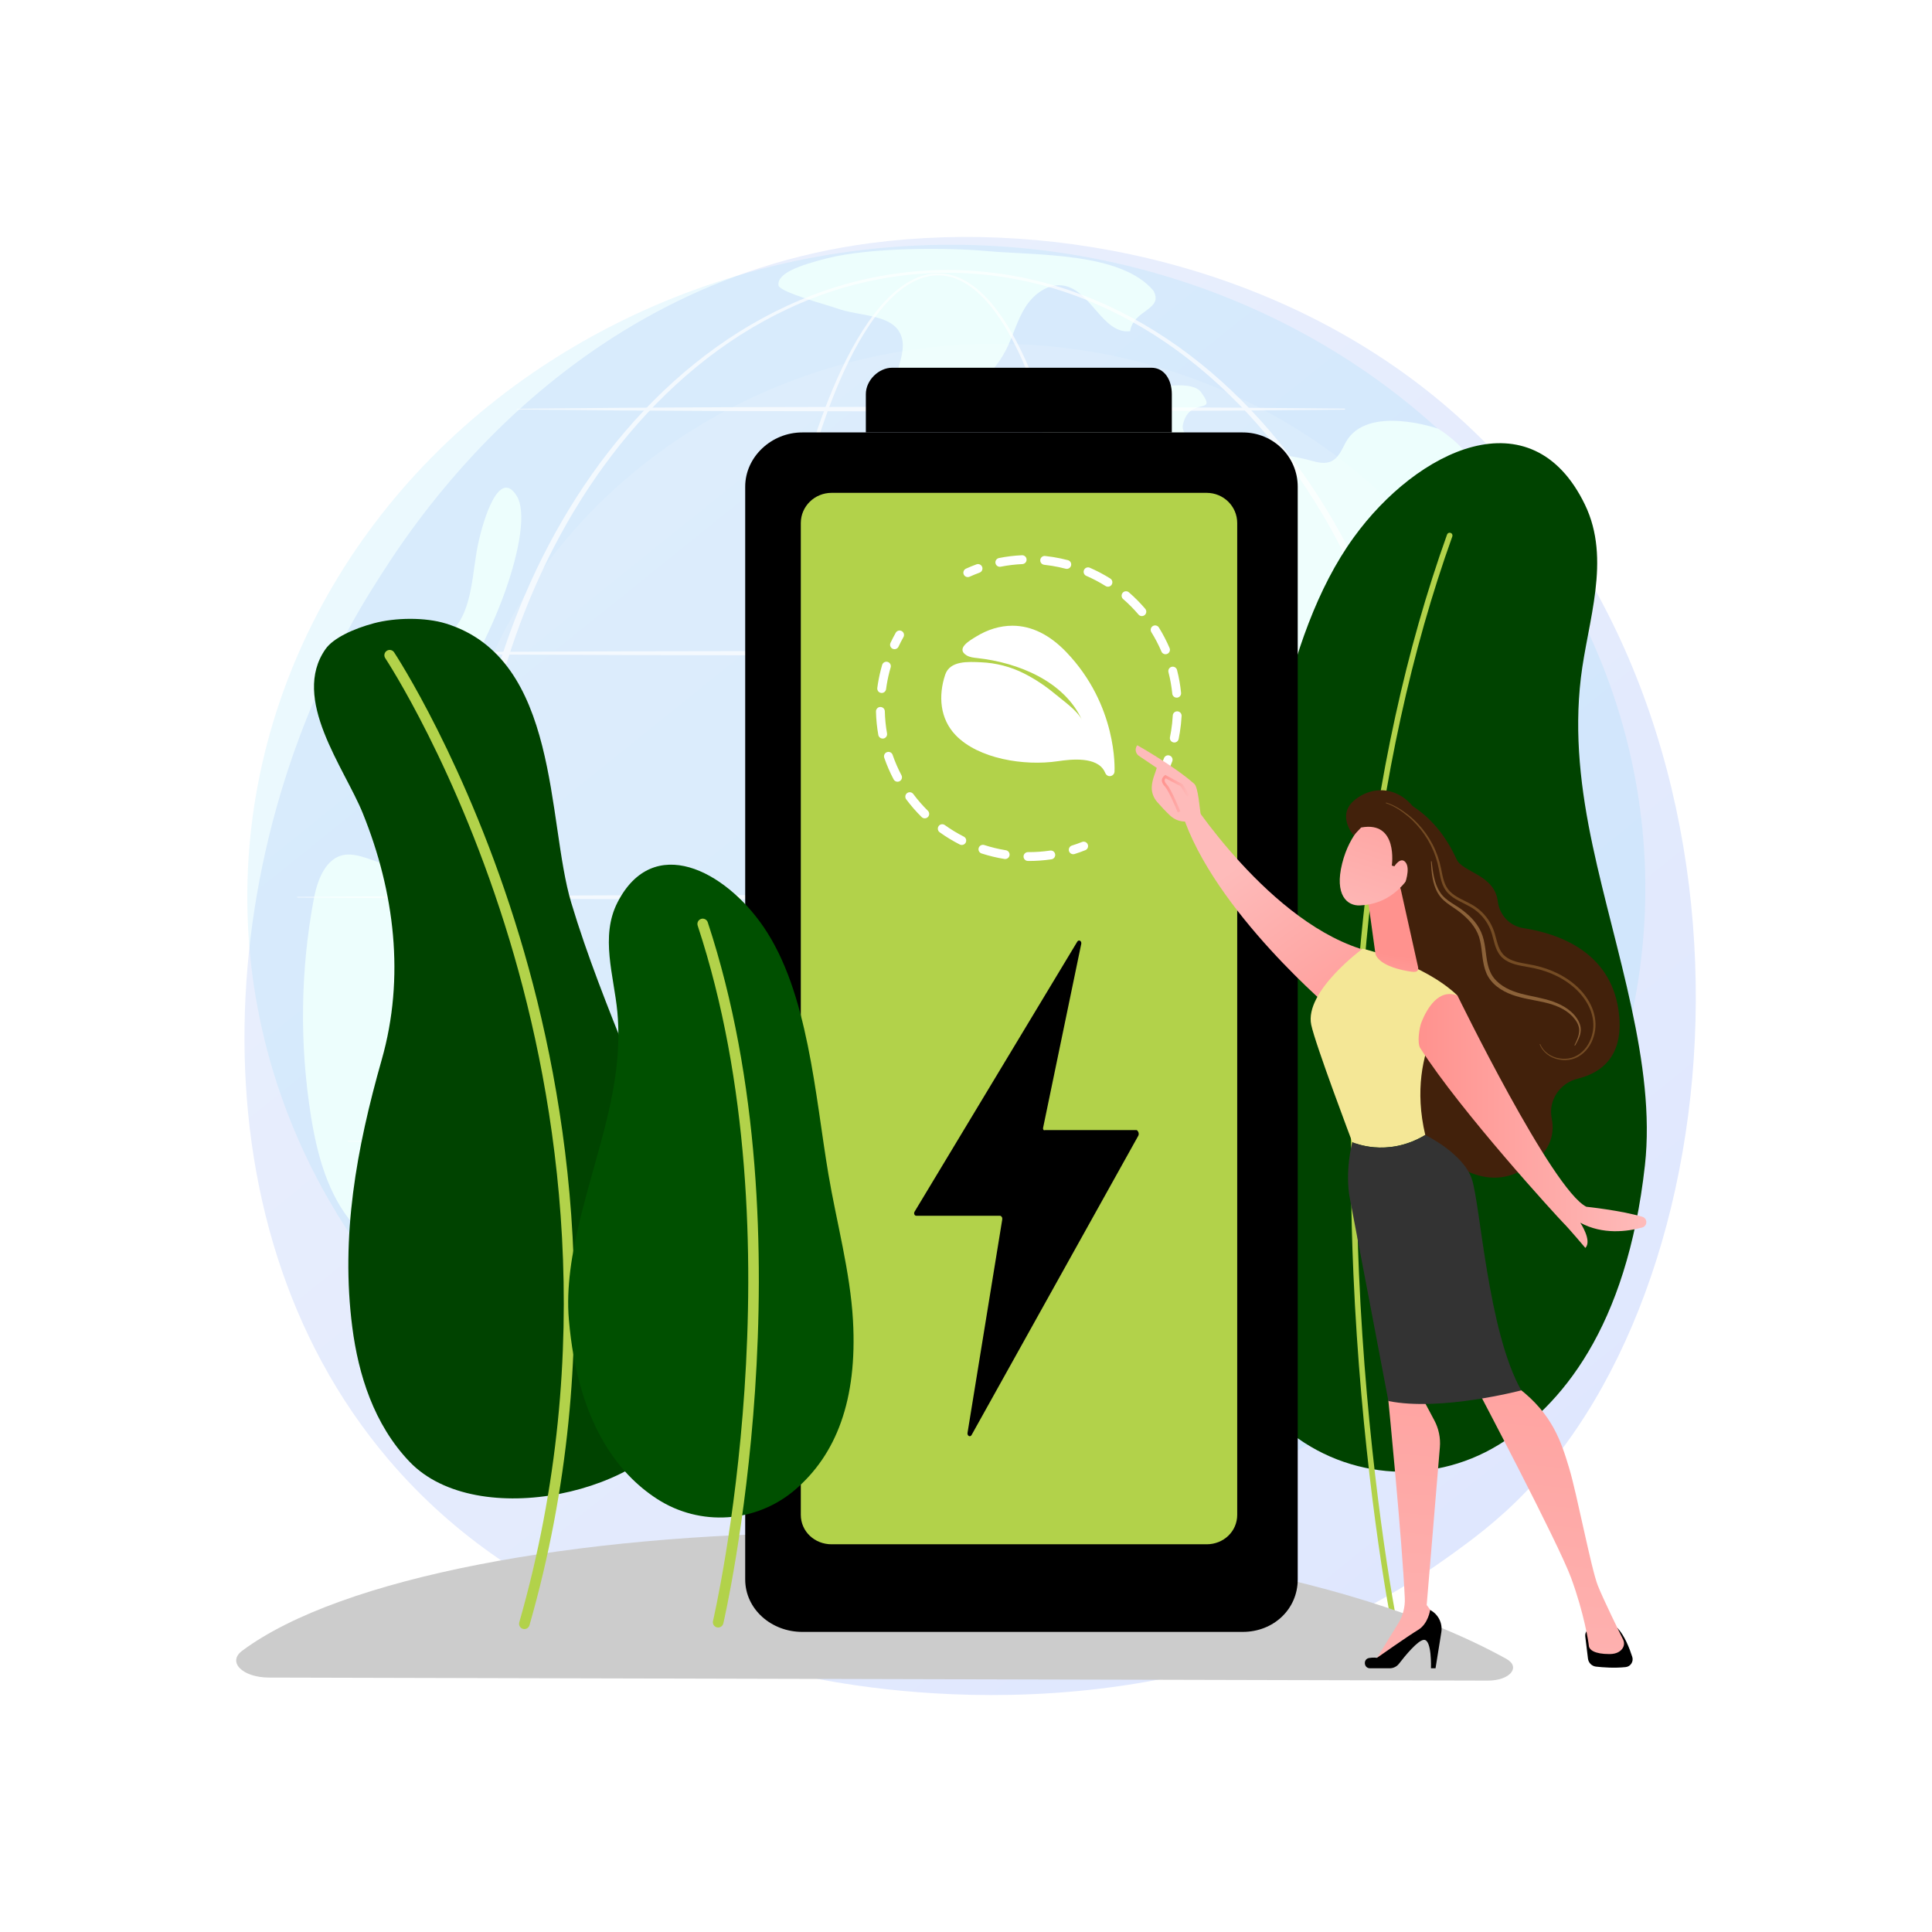 <?xml version="1.0" encoding="UTF-8"?>
<svg xmlns="http://www.w3.org/2000/svg" version="1.1" xmlns:xlink="http://www.w3.org/1999/xlink" viewBox="0 0 3710 3710">
  <defs>
    <linearGradient id="linear-gradient" x1="3618.8" y1="4081.41" x2="1127.32" y2="987.16" gradientUnits="userSpaceOnUse">
      <stop offset="0" stop-color="#dae3fe"/>
      <stop offset="1" stop-color="#e9effd"/>
    </linearGradient>
    <linearGradient id="linear-gradient-2" x1="-3076.77" y1="-6703.19" x2="-2835" y2="-7760.94" gradientTransform="translate(-2772.22) rotate(-180) scale(1 -1)" gradientUnits="userSpaceOnUse">
      <stop offset="0" stop-color="#edfefd"/>
      <stop offset="1" stop-color="#cafffd"/>
    </linearGradient>
    <linearGradient id="linear-gradient-3" x1="-2974.66" y1="-6679.83" x2="-2732.89" y2="-7737.58" xlink:href="#linear-gradient-2"/>
    <linearGradient id="linear-gradient-4" x1="-1750.59" y1="-6400.05" x2="-1508.81" y2="-7457.8" xlink:href="#linear-gradient-2"/>
    <linearGradient id="linear-gradient-5" x1="1765.32" y1="2178.64" x2="1963.77" y2="2630.14" gradientTransform="translate(214.21 -113.52) rotate(-12.16)" gradientUnits="userSpaceOnUse">
      <stop offset="0" stop-color="#febbba"/>
      <stop offset="1" stop-color="#ff928e"/>
    </linearGradient>
    <linearGradient id="linear-gradient-6" x1="2194.55" y1="3523.45" x2="2325.63" y2="1991.46" gradientTransform="translate(464.63)" xlink:href="#linear-gradient-5"/>
    <linearGradient id="linear-gradient-7" x1="2458.22" y1="3546.24" x2="2589.33" y2="2013.85" gradientTransform="translate(464.63)" xlink:href="#linear-gradient-5"/>
    <linearGradient id="linear-gradient-8" x1="2180.17" y1="2013.36" x2="2204.8" y2="1833.23" gradientTransform="translate(464.63)" xlink:href="#linear-gradient-5"/>
    <linearGradient id="linear-gradient-9" x1="1952.07" y1="2319.26" x2="2166.92" y2="1936.91" gradientTransform="translate(235.54 -99.24) rotate(-11.2)" xlink:href="#linear-gradient-5"/>
    <linearGradient id="linear-gradient-10" x1="1726.11" y1="2195.87" x2="1924.55" y2="2647.38" xlink:href="#linear-gradient-5"/>
    <linearGradient id="linear-gradient-11" x1="-2984.92" y1="1524.02" x2="-2931.92" y2="1524.02" gradientTransform="translate(-700.81) rotate(-180) scale(1 -1)" xlink:href="#linear-gradient-5"/>
    <linearGradient id="linear-gradient-12" x1="-3862.22" y1="2152.57" x2="-3424.94" y2="2152.57" gradientTransform="translate(-700.81) rotate(-180) scale(1 -1)" xlink:href="#linear-gradient-5"/>
  </defs>
  <!-- Generator: Adobe Illustrator 28.7.3, SVG Export Plug-In . SVG Version: 1.2.0 Build 164)  -->
  <g style="isolation: isolate;">
    <g id="Background">
      <rect width="3710" height="3710" style="fill: #fff;"/>
    </g>
    <g id="Illustration">
      <g>
        <path d="M2933.38,2861.15c-57.23,60.25-111.38,99.1-154.16,129.8-502.89,360.83-1097.95,255.65-1224.41,229.96-186.75-37.93-547.74-111.25-808.72-418.16-394.85-464.34-333.37-1195.88-27.09-1678.79,56.02-88.33,351.95-578.59,953.41-657.21,364-47.58,788.31,48.38,1095.58,305.82,644.99,540.37,599.07,1632.02,165.4,2088.58Z" style="fill: url(#linear-gradient);"/>
        <g>
          <ellipse cx="1817.31" cy="1713.83" rx="1342.49" ry="1243.74" transform="translate(-73.42 81.35) rotate(-2.51)" style="fill: #57ccf2; opacity: .12;"/>
          <path d="M2830.06,889.84c29.47,47.31,52.19,100.56,47.92,156.13-4.94,64.34-37.51,124.6-39.18,189.11-2.83,109.41,81.63,200.99,107.97,307.22,29.45,118.73-81.58,254.02-125.82,320.29-44.24,66.27-25.23-53.77-52.05-100.58-26.83-46.81-84.67,196.97-175.02,250.47-48.48,28.71-105.35,47.81-140.21,92.07-50.85,64.54-36.76,156.39-29.13,238.2,7.63,81.81-3.8,181.52-77.48,217.89-43.38,21.41-98.53,14.17-137.68,42.59-68.75,49.92-35.91,158.76-63.16,239.24-29.63,87.52-88.37,88.67-179.27,107.23-90.89,18.55,11.45-181.13-31.13-250.92-22.38-36.68-56.55-65.87-74.2-105.05-24.48-54.33-17.58-126.93-65.07-162.93-35.6-26.99-85.13-19.69-129.8-20.08-44.67-.39-99-19.78-104.07-64.16-4.5-39.38,34.93-70.78,73.5-79.91,38.57-9.13,79.67-4.77,117.55-16.44,108.35-33.36,158.89-184.98,272.03-192.08,96.72-6.06,177.73,102.5,272.76,83.54,52.98-10.57,89.24-57.49,128.57-94.53,50.52-47.58,113.22-83.3,153.33-139.93,40.11-56.64,46.93-147.17-10.13-186.67-42.39-29.35-102.61-17.43-144.48,12.64-41.87,30.07-70.39,74.69-101.15,116.07-9.5,12.78-20.25,26.02-35.44,30.78-40.89,12.8-70.73-44.73-60.94-86.44,9.78-41.71,39.25-78.4,40.64-121.23,2.44-75.47-78.84-123.36-150.14-148.23-71.3-24.87-155.34-54.52-176.3-127.06-7.4-25.63-5.46-53.82-16.76-77.98-37.45-80.07-235.07-120.05-187.83-166.48,47.24-46.43,197.17-56.52,226.36-150.03,10.45-33.48,21.21-77.73,56.13-80.96,56.88-5.27,89.34,65.13,137.05,77.22,22.65,5.74,24.83,44.21,23.95,91.51-.64,34.34,26.67,62.7,61.01,63.34,34.34.65,62.71-26.66,63.36-60.99.24-12.75-1.99-25.63-7.23-38.48-9.19-22.52-26.63-40.52-44.22-57.31-73.38-70.07-292.35-147.05-246.5-176.88,45.85-29.83,265.92-112.13,298.75-66.71,32.83,45.42-21.47,6.96-34.71,60.83-13.24,53.87,162.79,46.65,244.19,69.97,13.44,3.85,28.35,7.6,40.93,1.51,14.06-6.81,19.99-23.18,27.62-36.82,40.88-73.03,176.85-25.63,176.85-25.63,0,0,42.29,24.4,68.62,66.66Z" style="fill: url(#linear-gradient-2);"/>
          <path d="M2215.07,558.41c19.76,36.84-39.01,36.25-44.86,77.64-52.91,5.77-74.64-77.65-126.96-87.39-29.53-5.49-58.16,15.66-74.21,41.05-16.05,25.39-23.53,55.2-37.13,81.98-30.47,60-93.4,102.23-160.47,107.7-14.59,1.19-30.68.26-41.66-9.42-31.89-28.1,13.73-80.89,1.88-121.71-13.54-46.64-80.8-39.57-126.26-56.67-12.54-4.72-108.97-30.45-110.52-43.76-2.75-23.59,41.99-38.61,92.03-51.48,84.79-21.8,233.99-20.9,306.91-14.3,97.02,8.78,258.67,1.69,321.24,76.35h0Z" style="fill: url(#linear-gradient-3);"/>
          <path d="M597.08,2142.9c-21.98-137.62-20.16-279.02,5.38-416.03,6.81-36.55,22.76-80.12,59.57-85.38,42.57-6.08,94.69,42.82,121.34,9.07,11.76-14.9,7.07-36.59.41-54.36-17.57-46.88-45.09-90-80.19-125.69-21.81-22.17-46.76-41.83-63.55-68.01-35.92-55.99-10.7-137.8,40.13-180.71,50.83-42.9,116.41,34.03,169.85,3.49,53.44-30.54,55.1-104.63,65.14-165.35,7.44-44.98,40.58-166.84,77.19-107.49,36.61,59.35-48.83,295.59-144.99,408.84-11.6,13.66-24.41,28.96-23.43,46.85,2.34,42.73,64.6,40.83,106.49,49.58,51.85,10.83,131.32-16.94,87.46,73.41-23.13,47.65-133.62,112.87-103.93,144.76,29.69,31.89,120.96,124.26,163.78,198.96,42.83,74.7,63.58,167.72,31.29,247.54-32.29,79.82-129.4,134.94-208.67,101.31-37.1-15.74-77.54-48.46-112.03-27.61-31.23,18.88-26.62,64.21-25.08,100.67,1.54,36.46-19.47,84.87-54.95,76.3-11.67-2.82-20.85-11.67-28.74-20.73-49.91-57.36-70.47-134.34-82.47-209.43Z" style="fill: url(#linear-gradient-4);"/>
          <ellipse cx="1911.45" cy="1655.26" rx="1053.44" ry="995.16" style="fill: #fff; opacity: .12;"/>
          <g style="opacity: .68;">
            <path d="M1455.61,1735.18c-.03,109.36,3.84,218.75,12.21,327.78,8.29,109.02,20.78,217.79,39.5,325.49,9.36,53.85,20.27,107.43,33.34,160.47,13.1,53.02,28.29,105.56,46.93,156.84,9.35,25.62,19.57,50.92,31.08,75.61,11.51,24.67,24.3,48.77,39.1,71.52,14.85,22.65,31.68,44.23,52.12,61.74,10.21,8.7,21.34,16.35,33.43,21.91,12.07,5.52,25.09,9,38.31,9.33,13.22.44,26.41-2.32,38.69-7.33,12.32-4.99,23.7-12.27,34.14-20.67,20.89-16.93,38.1-38.25,53.21-60.71,15.09-22.56,28.03-46.57,39.74-71.15,11.66-24.61,22.04-49.85,31.49-75.43,18.89-51.19,34.25-103.68,47.48-156.67,13.21-53.01,24.25-106.56,33.71-160.39,18.87-107.68,31.51-216.43,39.79-325.45,8.22-109.04,11.96-218.42,11.76-327.76.18-109.36-2.44-218.76-9.51-327.91-7.03-109.14-18.05-218.06-34.95-326.11-8.48-54.01-18.46-107.79-30.57-161.09-12.14-53.28-26.32-106.13-44.03-157.8-8.9-25.81-18.65-51.33-29.79-76.23-11.12-24.89-23.59-49.21-38.24-72.16-14.67-22.84-31.56-44.57-52.42-61.86-10.43-8.57-21.87-16-34.34-21.04-12.43-5.1-25.85-7.78-39.28-7.34-13.44.36-26.66,3.94-38.92,9.45-12.28,5.57-23.62,13.13-34.06,21.73-20.89,17.3-38.28,38.56-53.7,60.94-15.37,22.47-28.78,46.29-40.88,70.73-12.12,24.44-22.91,49.54-32.85,74.96-19.8,50.9-36.07,103.15-50.18,155.93-14.06,52.81-25.88,106.22-36.05,159.93-20.33,107.44-34.03,216.07-43.08,325.04-9.14,108.97-13.34,218.34-13.19,327.69ZM1442.9,1735.18c.56-219.3,17.67-439.05,59.83-654.49,10.66-53.81,22.99-107.32,37.56-160.22,14.62-52.89,31.42-105.23,51.77-156.25,10.22-25.49,21.29-50.65,33.72-75.17,12.4-24.52,26.13-48.43,41.88-71.03,15.8-22.5,33.61-43.93,55.11-61.44,10.75-8.7,22.45-16.37,35.19-22.02,12.71-5.61,26.48-9.13,40.46-9.52,13.96-.52,27.99,2.12,40.93,7.31,12.99,5.13,24.85,12.7,35.62,21.4,21.54,17.56,38.86,39.5,53.93,62.5,15.03,23.1,27.82,47.55,39.25,72.54,11.44,25,21.48,50.6,30.65,76.48,18.25,51.81,32.95,104.77,45.6,158.16,12.61,53.41,23.08,107.29,32.06,161.4,17.88,108.24,29.87,217.39,37.85,326.77,3.97,54.7,6.92,109.47,8.91,164.27,1.91,54.8,3.26,109.64,3.04,164.49-.46,109.7-4.88,219.39-13.78,328.73-8.97,109.32-22.3,218.35-41.9,326.33-9.82,53.98-21.23,107.7-34.83,160.88-13.63,53.17-29.38,105.87-48.72,157.34-9.68,25.72-20.3,51.12-32.24,75.93-11.99,24.77-25.24,49.02-40.75,71.91-15.54,22.78-33.24,44.52-55.08,62.01-10.92,8.68-22.9,16.26-36.02,21.49-13.07,5.27-27.28,8.07-41.47,7.65-14.2-.26-28.2-3.92-41.02-9.7-12.85-5.82-24.55-13.77-35.21-22.74-21.33-18.06-38.65-40.05-53.92-63.01-15.21-23.07-28.3-47.39-40.1-72.26-11.79-24.88-22.26-50.34-31.84-76.1-19.1-51.55-34.7-104.29-48.21-157.5-13.46-53.22-24.76-106.96-34.49-160.96-38.44-216.17-53.42-435.89-53.74-655.16Z" style="fill: #fff; mix-blend-mode: soft-light;"/>
            <path d="M904.35,1735.18c.08,69.93,4.32,139.88,13.48,209.23,9.18,69.33,22.89,138.07,41.46,205.49,37.16,134.74,93.22,264.76,170.3,381.6,38.51,58.36,82.25,113.35,131.22,163.29,48.98,49.88,103.11,94.89,162.19,132.35,59.1,37.34,122.92,67.35,189.8,87.78,66.9,20.27,136.73,30.86,206.66,31.02,69.93-.21,139.75-10.85,206.62-31.16,66.85-20.47,130.63-50.52,189.69-87.89,59.04-37.48,113.1-82.53,162.02-132.42,48.91-49.96,92.57-104.95,131.02-163.32,76.95-116.83,132.92-246.81,169.94-381.5,36.89-134.84,54.8-274.7,54.84-414.47.03-139.77-17.81-279.64-54.63-414.53-36.95-134.73-92.84-264.78-169.75-381.7-38.43-58.41-82.09-113.45-131-163.46-48.91-49.95-103.01-95.03-162.06-132.61-59.07-37.45-122.86-67.67-189.8-88.15-66.97-20.29-136.87-30.9-206.88-31.05-70,.11-139.92,10.67-206.92,30.92-66.97,20.43-130.81,50.61-189.92,88.03-59.1,37.54-113.26,82.59-162.24,132.53-48.98,49.99-92.71,105.03-131.21,163.43-77.04,116.94-133.02,247.03-170.11,381.81-18.54,67.44-32.22,136.2-41.36,205.54-9.12,69.35-13.32,139.31-13.37,209.24ZM889.78,1735.18c.3-70.56,4.79-141.12,14.25-211.06,9.47-69.92,23.52-139.23,42.47-207.21,38.27-135.76,96.06-266.41,174.65-383.66,39.29-58.57,83.82-113.68,133.59-163.67,49.75-49.97,104.78-94.79,164.49-132.31,59.72-37.47,124.22-67.45,191.72-87.91,67.52-20.32,137.99-30.88,208.5-30.92,70.52-.02,141,10.5,208.55,30.78,67.53,20.41,132.07,50.35,191.84,87.79,59.77,37.5,114.86,82.28,164.67,132.23,49.83,49.97,94.43,105.08,133.79,163.64,78.72,117.26,136.6,247.96,175.02,383.77,19.02,68,33.23,137.33,42.7,207.31,9.42,69.99,13.87,140.61,14.12,211.21-.22,70.6-4.63,141.22-14.02,211.22-9.43,69.98-23.59,139.33-42.58,207.36-38.34,135.86-96.15,266.62-174.83,383.98-39.35,58.61-83.94,113.77-133.78,163.78-49.81,50.02-104.94,94.83-164.71,132.42-59.78,37.51-124.34,67.62-191.96,88.05-67.64,20.26-138.21,30.74-208.8,30.67-70.59.02-141.15-10.51-208.76-30.82-67.59-20.46-132.1-50.61-191.84-88.16-59.73-37.62-114.79-82.46-164.53-132.49-49.77-50.04-94.3-105.2-133.58-163.81-78.55-117.35-136.27-248.06-174.47-383.87-18.92-68-32.93-137.33-42.37-207.26-9.42-69.94-13.88-140.51-14.14-211.07Z" style="fill: #fff; mix-blend-mode: soft-light;"/>
            <path d="M2906.69,1255.23l-279.8,1.76-279.8,1.01-559.61.81-559.61-.89-279.8-1.1-279.8-1.91c-.35,0-.64-.29-.64-.65,0-.35.29-.64.64-.64l279.8-1.91,279.8-1.1,559.61-.89,559.61.81,279.8,1.01,279.8,1.76c.53,0,.96.44.95.96,0,.52-.43.95-.95.95Z" style="fill: #fff; mix-blend-mode: soft-light;"/>
            <path d="M2582.09,786.59l-198.65,1.77-198.65,1c-66.22.43-132.44.38-198.65.51l-198.65.3-397.3-.89-198.65-1.1-198.65-1.91c-.36,0-.64-.29-.64-.65,0-.35.29-.63.64-.64l198.65-1.91,198.65-1.09,397.3-.89,198.65.3c66.22.13,132.43.09,198.65.51l198.65,1,198.65,1.77c.53,0,.95.44.95.97,0,.52-.43.94-.95.95Z" style="fill: #fff; mix-blend-mode: soft-light;"/>
            <path d="M3003.93,1723.88l-304.11,1.76-304.11,1.01-608.22.81-608.22-.89-304.11-1.1-304.11-1.91c-.36,0-.64-.29-.64-.65,0-.35.29-.64.64-.64l304.11-1.91,304.11-1.1,608.22-.89,608.22.81,304.11,1.01,304.11,1.76c.53,0,.96.44.95.96,0,.52-.43.95-.95.95Z" style="fill: #fff; mix-blend-mode: soft-light;"/>
            <path d="M2906.69,2192.53l-279.8,1.76-279.8,1.01-559.61.81-559.61-.89-279.8-1.1-279.8-1.91c-.35,0-.64-.29-.64-.65,0-.35.29-.64.64-.64l279.8-1.91,279.8-1.1,559.61-.89,559.61.81,279.8,1.01,279.8,1.76c.53,0,.96.43.95.96,0,.52-.43.95-.95.95Z" style="fill: #fff; mix-blend-mode: soft-light;"/>
            <path d="M2542.05,2663.57H952.83c-1.86,0-3.36-1.5-3.36-3.36s1.5-3.36,3.36-3.36h1589.21c1.86,0,3.36,1.5,3.36,3.36s-1.5,3.36-3.36,3.36Z" style="fill: #fff; mix-blend-mode: soft-light;"/>
          </g>
        </g>
        <g>
          <path d="M3158.73,2237.74c21.49-193.58-57.29-411.67-100.35-613.75-22.77-106.84-35.58-213.26-22.65-322.34,12.86-108.45,58.82-227.03,7.83-332.52-102.74-212.52-322.43-105.13-444,62.84-141.08,194.91-169.33,505.31-216.26,745.34-28.29,144.7-73.67,293.77-85.77,440.55-20.04,243.16,41.4,408.95,161.69,517.76,115.38,104.36,285.36,120.15,418.14,39.07,119.95-73.24,246.69-224.66,281.36-536.95Z" style="fill: #004300;"/>
          <path d="M2680.4,3148.49c-1.5-.68-2.67-2.05-3.03-3.78-21.01-100.13-64.45-375.06-78.45-698.88-10.28-237.7-3.99-467.48,18.69-682.97,28.36-269.45,82.58-517.2,161.15-736.35,1-2.79,4.08-4.24,6.87-3.24,2.82.98,4.25,4.07,3.24,6.87-78.27,218.31-132.29,465.17-160.57,733.72-22.63,214.93-28.91,444.15-18.66,681.3,13.96,323.16,57.28,597.46,78.24,697.35.61,2.9-1.25,5.75-4.15,6.36-1.16.24-2.32.09-3.33-.37Z" style="fill: #b2d24a;"/>
        </g>
        <path d="M464.98,3169.99c381.83-284.21,1809.89-325.7,2427.45,15.38,28.78,15.9,7,41.96-35.01,41.85l-2340.93-5.8c-50.77-.13-80.56-29.8-51.51-51.42Z" style="fill: #ccc;"/>
        <path d="M1942.02,2189.08c-.7-1.34-2.09-2.2-3.61-2.2h-165.46c-1.26,0-2.45-.56-3.22-1.56-.77-.99-1.04-2.28-.73-3.5l69.23-270.05c.48-1.88-.43-3.84-2.19-4.68-1.75-.84-3.86-.32-5.02,1.24l-295.14,395.73c-.92,1.23-1.07,3.15-.38,4.53.69,1.38,2.1,2.51,3.64,2.51h151.8c1.22,0,2.38.28,3.15,1.23.77.94,1.08,2.05.84,3.25l-63,312.79c-.38,1.9.62,3.76,2.4,4.52,1.78.76,3.84.14,4.94-1.45l302.48-438.14c.86-1.25.96-2.88.25-4.22Z" style="fill: #fff; opacity: .8;"/>
        <path d="M717.77,1196.9c-38.78,10.4-77.66,28.21-92.57,49.38-67.25,95.5,36,227.77,71.52,315.55,61.01,150.8,81.2,315.2,36.34,472.92-48.61,170.9-79.18,339.14-56.51,514.25,11.68,90.21,41.17,185.9,109.76,257.78,129.62,135.79,464.72,59.73,531.12-93.38,52.95-122.11,34.96-254.74-.55-376.51-59.73-204.84-158.68-399.14-219.97-603.55-46.87-156.3-21.6-468-240.51-535.91-40.03-12.42-97.48-11.57-138.62-.54Z" style="fill: #004300;"/>
        <path d="M1007.55,3128.27c-1.11.06-2.26-.06-3.39-.38-5.41-1.55-8.54-7.19-6.99-12.6,151.51-529.25,73.54-1004.3-18.54-1309.62-99.87-331.14-237.44-539.69-238.82-541.76-3.12-4.68-1.85-11.01,2.83-14.13,4.68-3.13,11-1.86,14.13,2.82,1.39,2.09,140.37,212.65,241.16,546.48,93.02,308.09,171.79,787.51,18.83,1321.82-1.22,4.28-5.01,7.13-9.21,7.37Z" style="fill: #b2d24a;"/>
        <g>
          <path d="M2492,934.58v2098.37c0,57.14-46.43,100.77-105.59,100.77h-845.94c-59.16,0-109.47-43.63-109.47-100.77V934.58c0-57.14,50.31-104.18,109.47-104.18h845.94c59.16,0,105.59,47.04,105.59,104.18Z"/>
          <path d="M2211.07,706.17h-498.03c-25.18,0-50.37,23.59-50.37,50.74v73.5h587.58v-73.5c0-27.15-14-50.74-39.18-50.74Z"/>
        </g>
        <path d="M2375.81,1004.47c0-32.42-26.51-58.05-58.67-58.05h-720.37c-32.16,0-58.99,25.63-58.99,58.05v1904.29c0,32.42,26.82,56.71,58.99,56.71h720.37c32.16,0,58.67-24.29,58.67-56.71V1004.47Z" style="fill: #b2d24a;"/>
        <path d="M2186.18,2174.57c-.74-1.76-2.21-4.48-3.82-4.48h-175.16c-1.33,0-2.59.86-3.41-.44-.82-1.3-1.1-2.19-.77-3.78l73.29-353.4c.51-2.47-.46-4.84-2.32-5.94-1.86-1.1-4.08-.32-5.31,1.73l-312.43,518.52c-.97,1.62-1.13,3.43-.4,5.24.73,1.8,2.22,2.6,3.85,2.6h160.69c1.29,0,2.52,1.09,3.34,2.32.82,1.24,1.15,3.05.89,4.62l-66.7,409.97c-.4,2.48.66,5.02,2.54,6.01,1.88.99,4.07.23,5.23-1.86l320.2-574.8c.91-1.63,1.01-4.56.27-6.31Z"/>
        <g>
          <g>
            <g>
              <path d="M1710.27,1242.24c.83,1.52,2.14,2.8,3.83,3.59,4.25,2,9.31.17,11.31-4.08,2.91-6.18,6.09-12.34,9.46-18.3,2.31-4.09.87-9.27-3.22-11.59-4.08-2.31-9.27-.87-11.59,3.22-3.58,6.33-6.96,12.87-10.05,19.44-1.2,2.56-1.02,5.41.25,7.72Z" style="fill: #fff;"/>
              <path d="M1716,1496.62c-7.04-13.32-13.09-27.29-17.99-41.51-1.53-4.44.83-9.28,5.27-10.81,4.44-1.53,9.32.8,10.81,5.27,4.62,13.39,10.32,26.55,16.96,39.1,2.19,4.15.6,9.29-3.55,11.49-4.11,2.17-9.19.64-11.42-3.42-.02-.04-.05-.08-.07-.13ZM1741.89,1522.98c3.77-2.8,9.09-2.02,11.9,1.75,8.46,11.38,17.88,22.2,27.98,32.16,3.37,3.31,3.39,8.68.09,12.02-3.3,3.35-8.68,3.39-12.02.09-10.73-10.57-20.72-22.05-29.7-34.12-.24-.32-.45-.65-.63-.99-2.01-3.66-1.07-8.34,2.38-10.91ZM1686.62,1411.31c-2.65-14.81-4.16-29.96-4.48-45.03-.1-4.69,3.62-8.58,8.32-8.68,4.69-.1,8.58,3.61,8.68,8.32.3,14.19,1.72,28.46,4.22,42.4.83,4.62-2.25,9.04-6.87,9.86-3.69.66-7.24-1.16-8.95-4.27-.43-.79-.75-1.66-.91-2.6ZM1802.47,1586.31c2.74-3.81,8.05-4.68,11.87-1.93,11.5,8.28,23.75,15.72,36.4,22.12,4.19,2.13,5.87,7.24,3.75,11.43-2.12,4.19-7.23,5.87-11.43,3.75-13.43-6.8-26.44-14.71-38.66-23.5-1.06-.76-1.89-1.72-2.48-2.8-1.53-2.78-1.43-6.32.55-9.07ZM1684.65,1321.11c.37-2.76.77-5.53,1.22-8.29,1.96-12.14,4.7-24.25,8.13-35.99,1.32-4.51,6.04-7.09,10.55-5.78,4.51,1.33,7.1,6.05,5.78,10.55-3.24,11.07-5.82,22.48-7.66,33.93-.42,2.6-.8,5.2-1.15,7.8-.62,4.65-4.89,7.93-9.54,7.32-2.79-.37-5.08-2.05-6.34-4.34-.84-1.53-1.22-3.34-.97-5.2ZM1879.41,1628.19c1.45-4.47,6.24-6.91,10.71-5.47,13.44,4.35,27.38,7.72,41.44,9.99,4.64.75,7.79,5.12,7.04,9.75-.75,4.64-5.11,7.78-9.75,7.03-14.91-2.41-29.71-5.98-43.97-10.6-2.14-.69-3.82-2.16-4.83-3.99-1.09-1.98-1.39-4.39-.64-6.72ZM1965.48,1644.75c.03-4.69,3.87-8.47,8.57-8.44,14.2.11,28.5-.9,42.52-2.98,4.65-.69,8.98,2.53,9.66,7.16.69,4.64-2.51,8.97-7.16,9.66-14.88,2.21-30.06,3.28-45.14,3.17-3.19-.02-5.95-1.8-7.39-4.41-.68-1.23-1.06-2.65-1.05-4.15Z" style="fill: #fff;"/>
              <path d="M2053.46,1635.94c1.91,3.47,6.06,5.24,9.99,4.01,6.95-2.18,13.89-4.64,20.62-7.33,4.37-1.74,6.49-6.68,4.76-11.04-1.7-4.37-6.68-6.5-11.04-4.76-6.35,2.53-12.88,4.85-19.42,6.89-4.48,1.41-6.97,6.18-5.57,10.66.18.55.4,1.07.67,1.56Z" style="fill: #fff;"/>
            </g>
            <g>
              <path d="M2227.58,1482.63c.85,1.54,2.18,2.84,3.91,3.63,4.27,1.96,9.32.08,11.27-4.19,3.02-6.59,5.83-13.39,8.36-20.23,1.62-4.4-.61-9.29-5.02-10.92-4.4-1.63-9.29.62-10.92,5.02-2.38,6.44-5.03,12.85-7.87,19.05-1.16,2.54-.97,5.36.28,7.64Z" style="fill: #fff;"/>
              <path d="M1911.62,1081.59c-.92-4.6,2.07-9.08,6.67-10,14.51-2.9,29.38-4.7,44.18-5.36,4.69-.21,8.66,3.42,8.87,8.12.21,4.69-3.43,8.66-8.12,8.87-13.94.62-27.94,2.31-41.61,5.04-3.73.75-7.38-1.07-9.12-4.24-.41-.74-.71-1.56-.88-2.44ZM1997.59,1075.19c.5-4.67,4.69-8.05,9.36-7.55,5.2.55,10.41,1.26,15.63,2.1,9.44,1.52,18.9,3.52,28.12,5.94,4.54,1.19,7.26,5.85,6.06,10.38-1.19,4.54-5.84,7.25-10.38,6.06-8.69-2.28-17.61-4.16-26.51-5.6-4.92-.79-9.83-1.45-14.73-1.98-2.87-.31-5.25-2.01-6.55-4.36-.81-1.47-1.19-3.2-1-4.99ZM2246.69,1415.6c.81-3.92,1.53-7.88,2.18-11.87,1.59-9.83,2.66-19.83,3.19-29.73.25-4.69,4.26-8.28,8.95-8.03,4.69.26,8.28,4.26,8.03,8.95-.57,10.5-1.7,21.11-3.38,31.52-.69,4.24-1.46,8.44-2.32,12.6-.95,4.6-5.45,7.56-10.05,6.61-2.54-.52-4.57-2.13-5.73-4.23-.94-1.71-1.3-3.75-.87-5.81ZM2081.57,1094.63c1.87-4.31,6.87-6.29,11.18-4.42,13.58,5.89,26.82,12.87,39.35,20.76,3.98,2.49,5.17,7.75,2.66,11.72-2.5,3.98-7.75,5.16-11.72,2.66-11.79-7.42-24.26-14-37.05-19.54-1.8-.78-3.19-2.1-4.07-3.7-1.22-2.22-1.44-4.97-.35-7.48ZM2251.11,1332.09c-1.38-13.87-3.84-27.76-7.32-41.27-1.17-4.55,1.57-9.18,6.11-10.35,4.54-1.17,9.2,1.58,10.35,6.11,3.69,14.35,6.31,29.09,7.77,43.83.46,4.67-2.95,8.83-7.62,9.3-3.49.35-6.7-1.47-8.29-4.37-.54-.97-.89-2.08-1-3.26ZM2155.85,1138.32c3.08-3.55,8.45-3.93,11.99-.86,11.18,9.68,21.72,20.31,31.33,31.58,3.07,3.57,2.62,8.94-.95,11.99-3.57,3.05-8.94,2.62-11.99-.95-9.06-10.63-18.99-20.64-29.52-29.76-.78-.68-1.42-1.47-1.89-2.33-1.66-3.03-1.37-6.9,1.03-9.66ZM2230.29,1251.14c-5.46-12.8-11.99-25.33-19.34-37.2-2.47-4.07-1.24-9.23,2.75-11.7,3.99-2.47,9.23-1.24,11.7,2.75,7.8,12.6,14.73,25.9,20.53,39.48,1.84,4.32-.16,9.32-4.48,11.16-4.06,1.73-8.71.07-10.79-3.72-.13-.24-.26-.5-.37-.76Z" style="fill: #fff;"/>
              <path d="M1851,1103.81c2.12,3.85,6.88,5.48,10.95,3.64,6.21-2.81,12.63-5.43,19.08-7.79,4.41-1.61,6.68-6.49,5.06-10.9-1.6-4.36-6.49-6.68-10.9-5.06-6.85,2.5-13.66,5.28-20.25,8.27-4.28,1.94-6.18,6.98-4.24,11.25.09.2.19.41.3.6Z" style="fill: #fff;"/>
            </g>
          </g>
          <path d="M2047.55,1252.15c-32.03-33.41-66.71-50.43-103.08-50.59-24.57-.11-48.55,7.74-69.39,20.49-11.72,7.17-40.9,23.17-18.88,36.47,6.19,3.74,13.67,4.44,20.86,5.23,76.96,8.45,166.79,43.81,200.82,119.33-8.11-17.99-36.67-37.78-51.63-50.28-18.43-15.4-38.45-28.78-59.88-39.63-25.51-12.9-53.82-20.16-82.37-21.39-24.66-1.06-59.87-3.57-69.01,24.03-13.34,40.28-10.21,84.28,20.13,115.92,43.62,45.5,131.72,59.59,196.22,50.01,25.46-3.78,75.03-9.32,89.62,19.57,1.17,2.31,2.09,4.83,3.93,6.66,5.48,5.45,14.92,1.38,15.31-6.08.27-5.15,5.55-127.33-92.64-229.73Z" style="fill: #fff;"/>
        </g>
        <path d="M1092.39,2533.86c-10.46-122.91,42.97-259.71,73.52-386.94,16.15-67.27,26-134.44,19.58-203.71-6.38-68.87-33.55-144.69.45-210.65,68.51-132.88,205.84-61.31,280.08,47.01,86.15,125.7,98.99,322.68,124.79,475.4,15.56,92.07,41.86,187.19,47.14,280.32,8.73,154.27-32.86,258.24-110.79,325.17-74.75,64.2-182.62,71.42-265.37,17.93-74.75-48.32-152.53-146.25-169.4-344.53Z" style="fill: #005000;"/>
        <path d="M1381.65,3124.98c-1.56.41-3.24.45-4.92.05-5.47-1.3-8.86-6.79-7.57-12.26,1.72-7.26,169.42-732.44-29.41-1335.34-1.76-5.34,1.14-11.1,6.49-12.86,5.24-1.76,11.1,1.14,12.86,6.49,200.67,608.46,31.62,1339.1,29.89,1346.42-.9,3.79-3.82,6.59-7.34,7.51Z" style="fill: #b2d24a;"/>
        <path d="M2691.83,1537.57s63.87,21.29,105.25,112.54c11.31,24.95,72.74,29.38,79.08,80.56,3.27,26.42,22.83,47.59,49.15,51.62,65.55,10.05,166.57,44.08,182.73,157.89,12.34,86.87-31.95,119.81-78.42,131.21-34.13,8.37-56.82,41.58-49.91,76.04,6.62,33.05-3.25,71.26-60.52,101.48-128.32,67.71-256.48-160.42-256.48-160.42l-26.26-398.33,55.39-152.6Z" style="fill: #42210b;"/>
        <path d="M2279.44,1525.21s159.86,252.85,349.94,301.68c0,0-37.04,105.49-65.63,117.57,0,0-233.86-195.13-293.96-383.32l9.64-35.93Z" style="fill: url(#linear-gradient-5);"/>
        <path d="M3044.17,3142.41l5.18,42.59c.98,8.08,7.34,14.47,15.43,15.39,13.65,1.56,35.56,3.16,57,.89,9.41-1,15.52-10.52,12.65-19.54-5.23-16.44-14.79-41.12-28.57-55.65h-47.25c-8.73,0-15.5,7.64-14.45,16.31Z"/>
        <path d="M2674.12,2643.48l-7.97,46.91s26.7,270.5,31.46,378.7c.74,16.96-3.64,33.73-12.55,48.19l-46.44,75.41,118.02-69.64,2.35-14.4-19.32-26.56,25.31-303.03c1.49-17.8-2.19-35.65-10.58-51.42l-24.41-45.86-55.86-38.29Z" style="fill: url(#linear-gradient-6);"/>
        <path d="M2630.84,3203.61h37.66c7.05,0,13.7-3.24,18-8.82,11.74-15.26,36.07-45.02,47.7-45.8,15.66-1.05,13.65,54.62,13.65,54.62h8.78l11.12-69.17c2.8-17.4-5.86-34.64-21.49-42.8h0s-3.58,26.47-22.99,38.18c-19.41,11.71-78.98,53.64-78.98,53.64,0,0-7.3-1.04-15.31.41-11.88,2.15-10.22,19.74,1.85,19.74Z"/>
        <path d="M2835.76,2665.76s156.45,296.76,181.32,364.52c24.87,67.76,33.58,124.28,33.91,129.63.52,8.36,10.92,16.38,39.6,16.38,14.8,0,22.05-5.93,25.59-11.67,3.03-4.9,3.18-11.03.63-16.19-9.05-18.31-37.77-76.84-48.41-103.39-12.7-31.69-40.01-175.33-55-225.27-14.98-49.94-31.92-104.11-97.15-154.01,0,0-44.78-43.86-80.5,0Z" style="fill: url(#linear-gradient-7);"/>
        <path d="M2736.93,2179.5c-40.36-171,61.88-267.72,61.88-267.72-64.51-61.92-182.04-90.1-182.04-90.1,0,0-112.15,81.99-98.85,146.17,7.8,37.61,78.83,225.3,78.83,225.3,0,0,65.68,31.09,140.18-13.66Z" style="fill: #f4e796;"/>
        <path d="M2826.4,2264.16c-16.42-49.48-89.47-84.66-89.47-84.66-74.49,44.74-140.18,13.66-140.18,13.66,0,0-14.73,56.3-4.56,108.63,10.17,52.32,73.95,388.61,73.95,388.61,100.51,20.36,255.08-20.49,255.08-20.49-64.02-113.66-78.4-356.27-94.82-405.74Z" style="fill: #333;"/>
        <path d="M2690.08,1708.67l32.81,147.38c3.14,12.98-8.69,10.86-21.82,8.38-21.49-4.05-49.2-12.4-58.46-29.12-.94-1.7-1.41-3.63-1.68-5.55l-14.1-102.2c-1.12-8.11,3.26-15.98,10.75-19.29l27.2-12.06c10.47-4.64,22.6,1.33,25.29,12.47Z" style="fill: url(#linear-gradient-8);"/>
        <g>
          <path d="M2627.24,1574.32s-34.93,23.64-49.94,83.86c-15.01,60.22,9.38,81.81,34.39,80.49,25-1.32,61.26-9.06,92.67-52.25,31.41-43.2-31.34-140.99-77.11-112.1Z" style="fill: url(#linear-gradient-9);"/>
          <path d="M2672.68,1662.13s12.8-86.28-58.84-73.09l-14.48,15.08s-35.06-39.49,3.74-69.34c38.8-29.85,92.65-22.2,122.44,32.14,29.79,54.34,40.6,92.53,15.63,126.3-24.97,33.77-43.75,4.81-43.75,4.81,0,0,11.45-29.23,1.95-41.77-9.5-12.54-21.76,7.29-21.76,7.29l-4.93-1.42Z" style="fill: #42210b;"/>
        </g>
        <g>
          <path d="M2280.54,1577.26c-.48,5.22,18.91,8.82,25.08-13.41-1.7-9.65-4.71-51.93-12.11-58.49-39.42-34.98-109.72-74.33-109.72-74.33-7.86,12,2.45,19.91,2.45,19.91l35.09,23.68c-3.66,12.12-9,22.84-9.61,36.68-.46,10.48,3.41,20.74,10.37,28.69,6.98,7.98,16.39,18.28,24.86,26.1,16.04,14.8,33.58,11.16,33.58,11.16Z" style="fill: url(#linear-gradient-10);"/>
          <path d="M2261.69,1559.93l4.92-2.02c-.71-1.74-17.54-42.61-25.65-51.09-3.14-3.28-4.66-6.11-4.52-8.41.08-1.31.74-2.59,1.99-3.89l28.62,15.3,12.57,19.69,4.49-2.86-13.32-20.87-33.06-17.68-1.37,1.12c-3.31,2.7-5.02,5.6-5.22,8.86-.24,3.89,1.72,7.95,5.98,12.41,6.16,6.44,19.83,37.86,24.57,49.43Z" style="fill: url(#linear-gradient-11);"/>
        </g>
        <path d="M2798.81,1911.78s181.64,372.94,247.42,405.54c0,0,66.79,6.98,107.66,19.34,10.28,3.11,9.94,17.71-.43,20.54-28.47,7.76-75.62,14.25-118.84-9.21,0,0,23.22,34.8,9.67,48.36,0,0-30.96-36.75-42.56-48.36-10.22-10.22-196.23-213.01-274.43-335.31-6.32-9.88-1.93-39.25,2.46-50.12,10.1-25.03,32.51-64.99,69.05-50.77Z" style="fill: url(#linear-gradient-12);"/>
        <path d="M2661.24,1542.34c15.38,5.05,29.12,14.27,41.59,24.46,12.51,10.26,23.36,22.45,32.52,35.72,9.14,13.29,16.5,27.8,21.61,43.07,2.56,7.64,4.58,15.41,6.07,23.35,1.52,7.95,2.8,16.09,5.26,24.11,2.39,7.97,6.31,15.93,12.35,22.08,5.92,6.23,13.17,10.72,20.42,14.63,7.28,3.9,14.69,7.28,21.65,11.21,6.99,3.86,13.35,8.57,19.03,14.1,11.38,11.04,19.59,25.12,23.75,40.46,2.21,7.71,3.9,15.76,6.82,23.68,2.84,7.87,7.42,15.72,14.21,21.25,6.69,5.63,14.73,9,22.74,11.33,8.05,2.3,16.19,3.66,24.21,5.05,15.99,2.55,31.54,6.73,46.37,12.98,29.39,12.41,56.34,33.22,70.78,61.88,7.17,14.2,10.57,30.35,8.51,46.12-2.14,15.65-9.03,31.03-20.79,41.73-5.83,5.33-12.75,9.53-20.35,11.72-7.62,2.15-15.77,2.43-23.62,1.11-15.67-2.45-30.69-12.48-36.59-27.6l-1.25.46c5.78,15.79,21.17,26.57,37.42,29.46,8.15,1.55,16.69,1.45,24.8-.66,8.13-2.16,15.59-6.47,21.87-11.98,12.65-11.15,20.03-27.27,22.49-43.71,2.39-16.61-1.04-33.77-8.36-48.69-7.29-15.01-18.04-28.14-30.67-38.86-12.62-10.78-27.02-19.29-42.19-25.81-15.19-6.48-31.3-10.87-47.48-13.51-8.03-1.42-15.98-2.79-23.6-5-7.58-2.23-14.86-5.38-20.67-10.32-5.87-4.87-9.9-11.52-12.61-18.91-2.77-7.37-4.48-15.3-6.78-23.24-4.43-16.09-13.25-31.13-25.33-42.73-6.01-5.82-12.88-10.85-20.17-14.83-7.25-4.05-14.7-7.4-21.79-11.17-7.07-3.77-13.86-7.99-19.22-13.6-5.48-5.48-9.09-12.5-11.48-20.05-2.42-7.55-3.79-15.53-5.42-23.55-1.61-8.05-3.8-16.06-6.51-23.83-5.43-15.57-13.13-30.3-22.63-43.73-9.63-13.32-20.93-25.47-33.85-35.59-12.88-10.05-26.93-19.06-42.72-23.87l-.39,1.27Z" style="fill: #754c24;"/>
        <path d="M2747.84,1653.95c.5,10.49,1.11,21.04,3.04,31.49,1.89,10.41,4.93,20.88,10.6,30.21,2.83,4.63,6.27,8.97,10.26,12.69,3.97,3.73,8.32,6.94,12.68,9.95,8.81,5.92,17.34,11.62,25.13,18.41,15.53,13.34,28.58,30,32.66,49.94,4.67,19.74,3.39,41.62,12.19,62.34,4.47,10.26,11.91,19.1,20.58,25.81,8.69,6.77,18.5,11.71,28.61,15.44,20.37,7.34,41.46,9.93,61.67,14.52,20.02,4.53,40.06,12.16,54.23,26.96,6.86,7.29,12.92,16.33,13.05,26.4.1,10.12-4.58,19.86-9.19,29.18l1.17.63c5.19-9.01,10.66-18.62,11.06-29.79.17-5.53-1.29-11.08-3.69-15.97-2.39-4.92-5.53-9.38-9.09-13.48-14.7-16.32-35.64-24.79-56.05-30.05-20.53-5.44-41.5-7.9-60.65-15.16-18.94-7.08-36.83-19.3-44.58-37.63-8.13-18.26-7.29-39.82-12.31-60.85-2.46-10.58-7.02-20.91-13.36-29.74-6.23-8.95-13.95-16.65-22.28-23.36-16.19-14.11-37.5-21.17-48.32-38.63-5.67-8.42-9.11-18.32-11.41-28.42-2.3-10.13-3.5-20.56-4.69-30.98l-1.33.1Z" style="fill: #8c6239;"/>
      </g>
    </g>
  </g>
</svg>